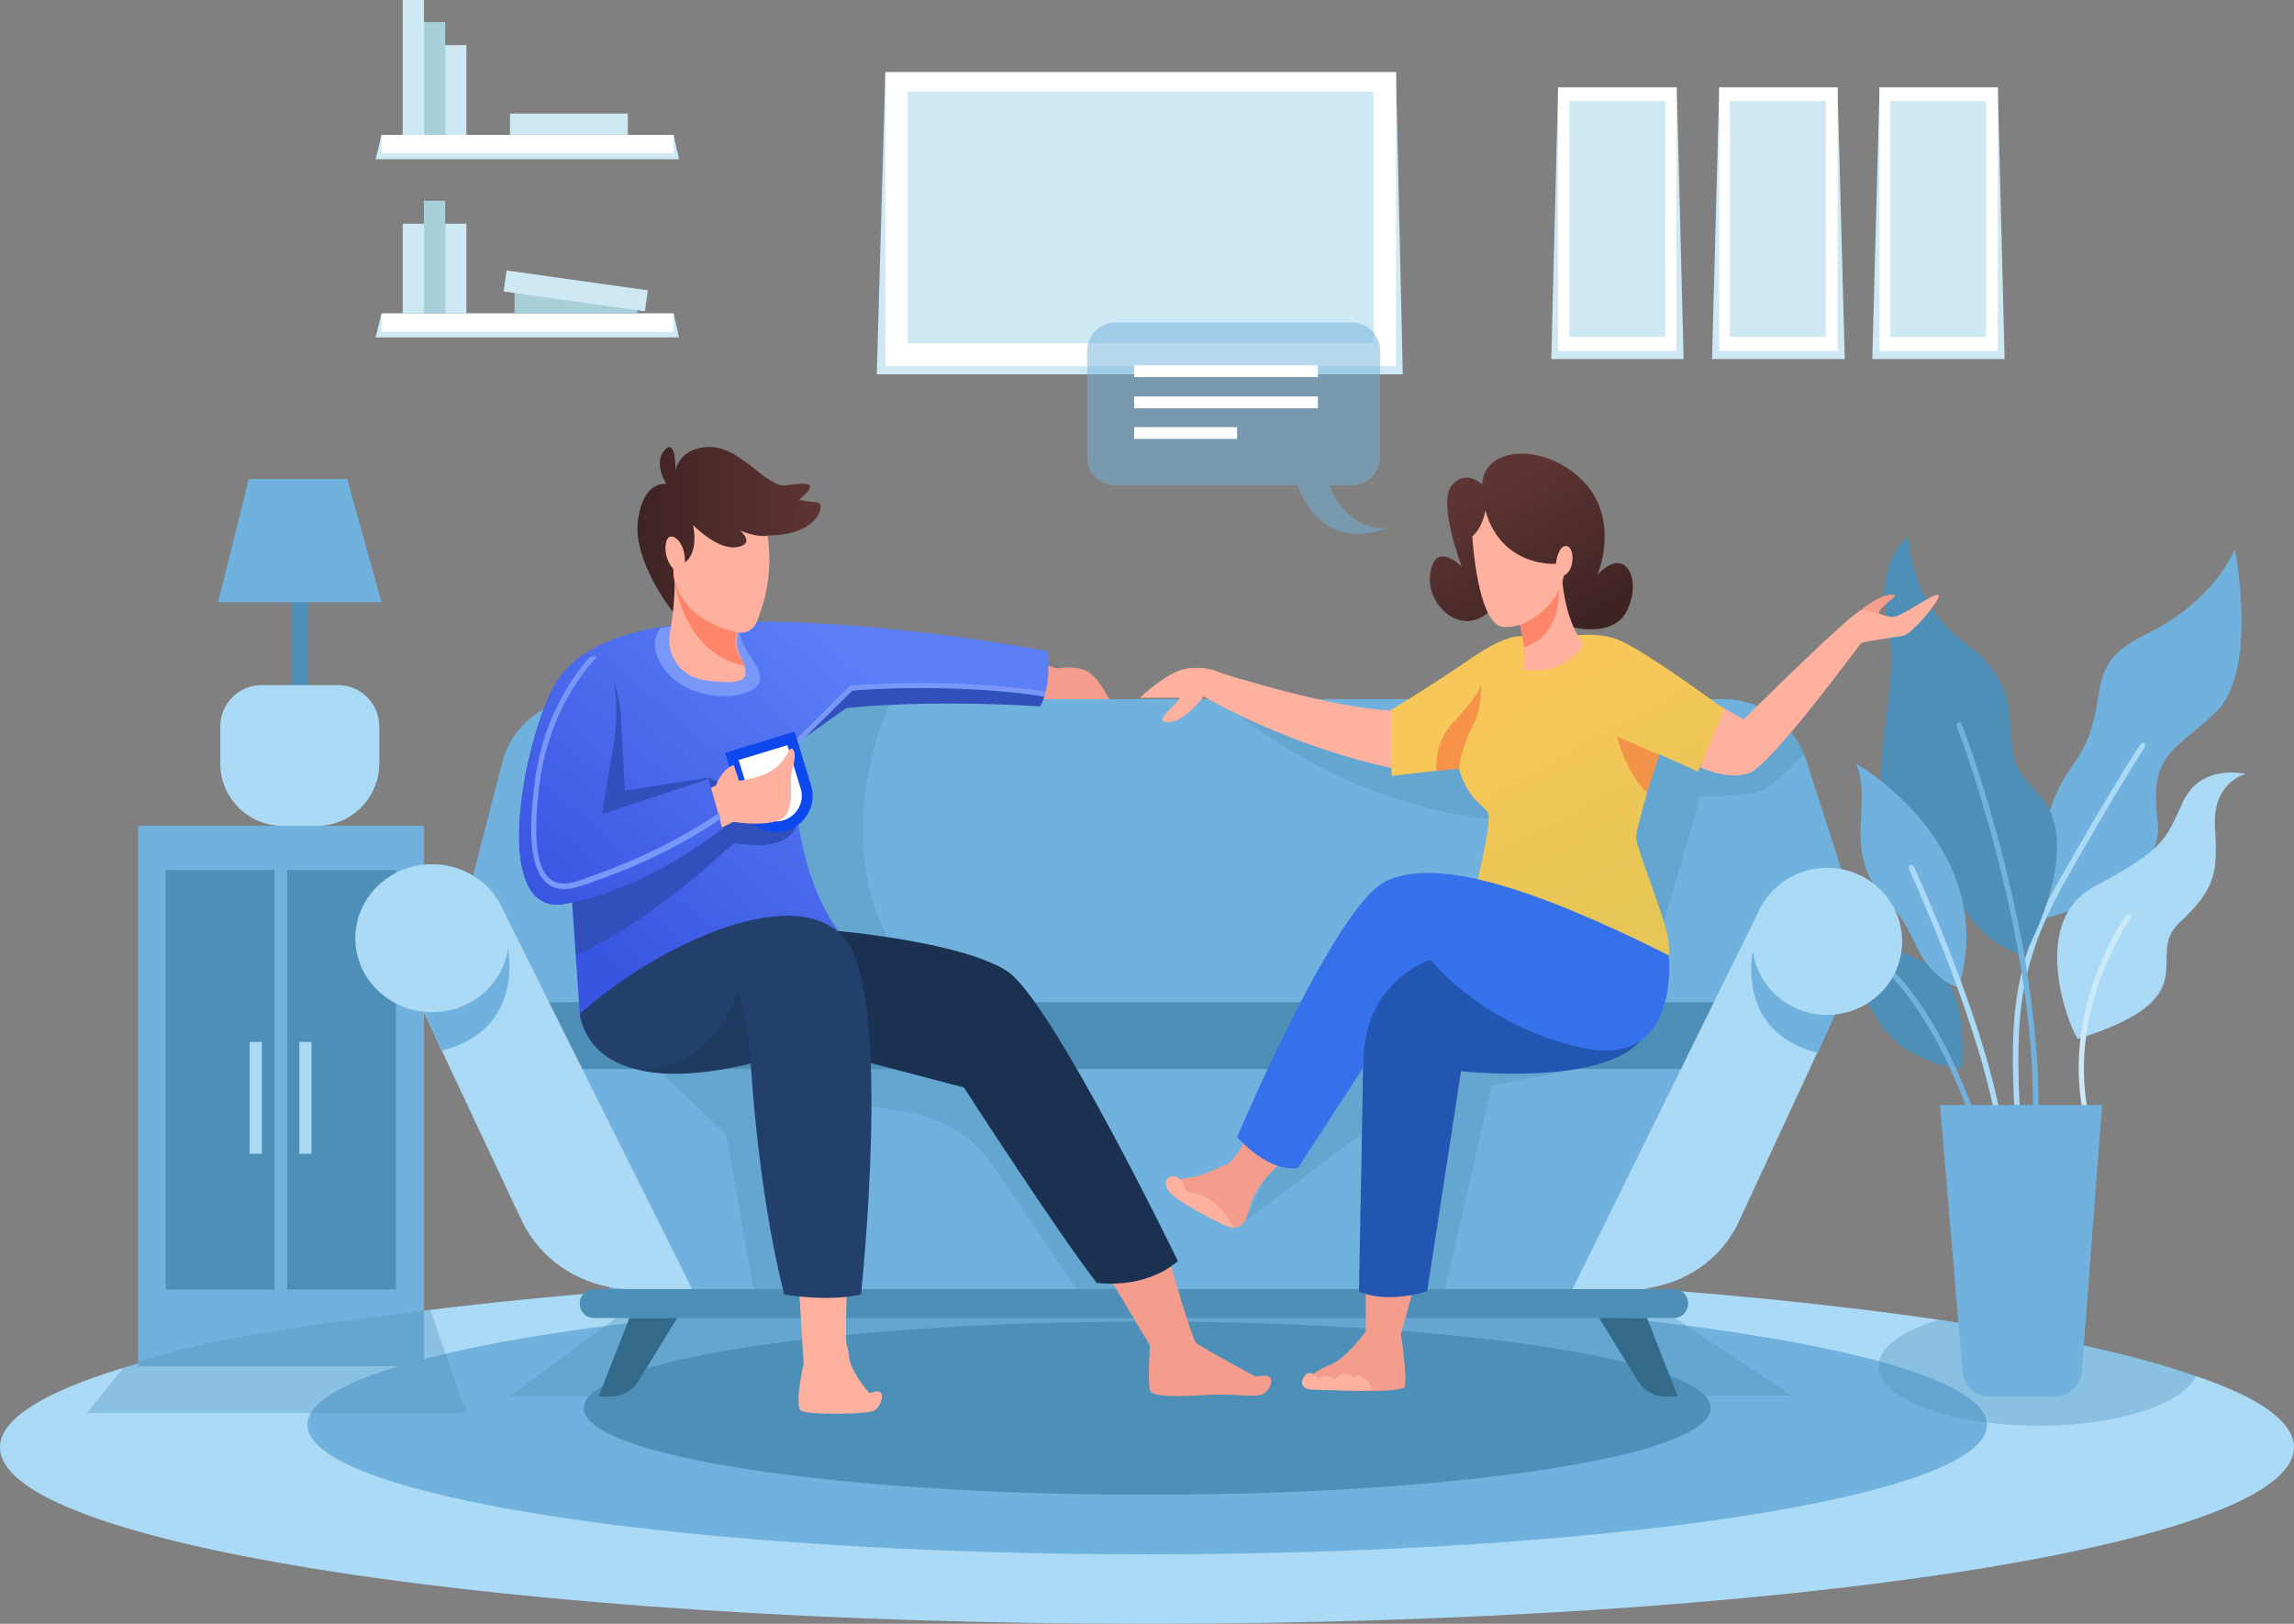 <svg width="291" height="206" viewBox="0 0 291 206" fill="none" xmlns="http://www.w3.org/2000/svg">
<rect x="0" y="0" width="291" height="206" fill="#808080" stroke="none"/>
<path d="M291 183.626C291 195.986 225.824 206 145.471 206C65.118 206 0 195.986 0 183.626C0 180.25 4.811 177.103 13.402 174.242C23.253 170.98 38.143 168.119 56.47 165.945C81.097 163.026 111.967 161.252 145.471 161.252C184.416 161.252 219.811 163.599 245.927 167.432C259.615 169.435 270.783 171.839 278.572 174.585C286.59 177.275 291 180.365 291 183.626Z" fill="#ABDAF7"/>
<path d="M145.529 197.188C204.362 197.188 252.055 189.835 252.055 180.765C252.055 171.695 204.362 164.342 145.529 164.342C86.696 164.342 39.002 171.695 39.002 180.765C39.002 189.835 86.696 197.188 145.529 197.188Z" fill="#70B2DD"/>
<path d="M145.529 189.634C185.004 189.634 217.004 184.716 217.004 178.648C217.004 172.58 185.004 167.661 145.529 167.661C106.054 167.661 74.053 172.58 74.053 178.648C74.053 184.716 106.054 189.634 145.529 189.634Z" fill="#4E8FB7"/>
<path d="M53.778 104.774H17.525V173.326H53.778V104.774Z" fill="#70B2DD"/>
<path d="M34.821 110.382H21.019V163.599H34.821V110.382Z" fill="#4E8FB7"/>
<path d="M50.228 110.382H36.425V163.599H50.228V110.382Z" fill="#4E8FB7"/>
<path d="M33.218 132.184H31.671V146.375H33.218V132.184Z" fill="#ABDAF7"/>
<path d="M39.518 132.184H37.971V146.375H39.518V132.184Z" fill="#ABDAF7"/>
<path d="M39.002 75.591H37.055V91.899H39.002V75.591Z" fill="#4E8FB7"/>
<path d="M27.662 76.392L31.557 60.77H44.042L48.395 76.392H27.662Z" fill="#70B2DD"/>
<path d="M42.897 86.92H33.16C30.297 86.92 27.949 89.266 27.949 92.128V96.877C27.949 101.226 31.5 104.774 35.852 104.774H40.205C44.558 104.774 48.108 101.226 48.108 96.877V92.128C48.108 89.266 45.76 86.92 42.897 86.92Z" fill="#ABDAF7"/>
<path opacity="0.35" d="M59.162 179.277H10.996L15.864 173.269C25.715 170.007 36.196 168.405 54.581 166.173L59.162 179.277Z" fill="#4E8FB7"/>
<path opacity="0.35" d="M278.572 174.528C277.026 178.133 268.664 180.879 258.584 180.879C247.416 180.879 238.31 177.503 238.31 173.326C238.31 170.923 241.288 168.805 245.984 167.432C259.615 169.435 270.783 171.838 278.572 174.528Z" fill="#4E8FB7"/>
<path d="M259.386 116.504C259.386 116.504 256.809 105.632 262.765 97.335C268.721 89.037 263.166 84.86 272.158 80.511C281.092 76.162 283.498 69.639 283.498 69.639C283.498 69.639 286.59 85.261 280.978 90.468C275.365 95.675 272.673 95.675 273.704 104.316C274.735 112.899 259.386 116.504 259.386 116.504Z" fill="#70B2DD"/>
<path d="M255.95 144.028C255.778 144.028 255.663 143.857 255.663 143.685C255.033 130.524 254.632 123.257 261.39 111.355C267.977 99.796 271.47 94.474 271.528 94.417C271.642 94.245 271.814 94.245 271.986 94.302C272.158 94.417 272.158 94.588 272.1 94.76C272.043 94.817 268.549 100.139 262.02 111.698C255.377 123.428 255.72 130.638 256.35 143.685C256.293 143.857 256.121 144.028 255.95 144.028Z" fill="#ABDAF7"/>
<path d="M248.905 135.616C248.905 135.616 241.288 135.044 238.081 129.15C234.931 123.256 231.494 124.344 230.292 119.709C229.089 115.074 225.767 110.896 225.767 110.896C225.767 110.896 234.873 110.381 237.794 117.305C240.715 124.229 249.821 118.049 248.905 135.616Z" fill="#4E8FB7"/>
<path d="M250.738 143.342C250.566 143.342 250.451 143.284 250.394 143.113C245.125 127.72 238.882 122.913 238.825 122.856C238.653 122.742 238.653 122.513 238.768 122.398C238.882 122.227 239.111 122.227 239.226 122.341C239.512 122.513 245.64 127.262 251.024 142.884C251.081 143.055 250.967 143.227 250.795 143.284C250.738 143.342 250.738 143.342 250.738 143.342Z" fill="#70B2DD"/>
<path d="M256.751 121.254C256.751 121.254 249.879 119.652 247.76 111.755C245.64 103.858 238.138 106.09 238.653 97.449C239.169 88.809 240.715 85.49 239.341 78.165C238.023 70.784 242.09 68.037 242.09 68.037C242.09 68.037 242.147 76.22 249.077 81.427C256.064 86.634 254.575 90.697 255.377 95.561C256.179 100.368 260.703 100.139 260.932 106.891C261.161 113.586 256.751 121.254 256.751 121.254Z" fill="#4E8FB7"/>
<path d="M258.183 143.17C258.011 143.17 257.84 142.998 257.84 142.827C258.699 119.48 248.332 92.414 248.218 92.128C248.16 91.956 248.218 91.784 248.39 91.67C248.561 91.613 248.733 91.67 248.848 91.842C248.962 92.128 259.386 119.308 258.527 142.769C258.469 143.055 258.355 143.17 258.183 143.17Z" fill="#70B2DD"/>
<path d="M248.504 125.202C248.504 125.202 246.843 125.202 244.438 122.284C243.121 120.739 242.204 117.191 239.856 114.902C233.155 108.321 237.794 102.313 235.446 96.877C235.503 96.877 253.716 107.291 248.504 125.202Z" fill="#70B2DD"/>
<path d="M253.372 141.739C253.201 141.739 253.086 141.625 253.029 141.453C250.566 128.464 242.204 110.381 242.147 110.21C242.09 110.038 242.147 109.866 242.319 109.752C242.491 109.695 242.662 109.752 242.777 109.924C242.834 110.095 251.253 128.235 253.716 141.339C253.773 141.51 253.659 141.682 253.43 141.739H253.372Z" fill="#ABDAF7"/>
<path d="M263.624 131.782C263.166 131.897 256.751 117.305 265.629 112.499C274.506 107.749 274.62 106.719 276.911 101.741C279.202 96.762 284.872 98.193 284.872 98.193C284.872 98.193 280.634 99.166 280.977 104.945C281.321 110.725 281.092 112.727 276.453 117.076C271.814 121.482 280.577 126.461 263.624 131.782Z" fill="#ABDAF7"/>
<path d="M264.54 141.282C264.369 141.282 264.254 141.167 264.197 140.995C261.62 127.319 269.638 116.218 269.752 116.104C269.867 115.932 270.096 115.932 270.21 116.047C270.382 116.161 270.382 116.39 270.268 116.504C270.21 116.619 262.364 127.491 264.827 140.881C264.884 141.053 264.77 141.224 264.54 141.282Z" fill="#CDE9F7"/>
<path d="M260.703 177.16H252.341C250.566 177.16 249.134 175.844 248.962 174.07L246.099 140.194H266.659L264.082 174.013C263.91 175.787 262.478 177.16 260.703 177.16Z" fill="#70B2DD"/>
<path d="M112.311 9.156L111.222 47.495H177.945L177.085 9.156H112.311Z" fill="#CEE8F4"/>
<path d="M177.085 9.156H112.311V46.465H177.085V9.156Z" fill="white"/>
<path d="M174.222 11.616H115.174V43.546H174.222V11.616Z" fill="#CEE8F4"/>
<path d="M197.646 11.101L196.787 45.549H213.568L212.709 11.101H197.646Z" fill="#CEE8F4"/>
<path d="M212.652 11.101H197.646V44.519H212.652V11.101Z" fill="white"/>
<path d="M211.22 12.818H199.078V42.745H211.22V12.818Z" fill="#CEE8F4"/>
<path d="M218.092 11.101L217.176 45.549H234.014L233.098 11.101H218.092Z" fill="#CEE8F4"/>
<path d="M233.098 11.101H218.093V44.519H233.098V11.101Z" fill="white"/>
<path d="M231.609 12.818H219.467V42.745H231.609V12.818Z" fill="#CEE8F4"/>
<path d="M238.424 11.101L237.508 45.549H254.289L253.429 11.101H238.424Z" fill="#CEE8F4"/>
<path d="M253.43 11.101H238.424V44.519H253.43V11.101Z" fill="white"/>
<path d="M251.941 12.818H239.799V42.745H251.941V12.818Z" fill="#CEE8F4"/>
<path d="M48.395 17.109L47.65 20.199H86.137L85.45 17.109H48.395Z" fill="#CEE8F4"/>
<path d="M85.45 17.109H48.395V19.456H85.45V17.109Z" fill="white"/>
<path d="M53.779 0H51.087V17.109H53.779V0Z" fill="#CEE8F4"/>
<path d="M56.47 2.804H53.779V17.109H56.47V2.804Z" fill="#A7D0DB"/>
<path d="M59.162 5.722H56.471V17.109H59.162V5.722Z" fill="#CEE8F4"/>
<path d="M79.642 17.096V14.406L64.694 14.406V17.096L79.642 17.096Z" fill="#CEE8F4"/>
<path d="M48.395 39.77L47.65 42.802H86.137L85.45 39.77H48.395Z" fill="#CEE8F4"/>
<path d="M85.45 39.77H48.395V42.116H85.45V39.77Z" fill="white"/>
<path d="M53.779 28.382H51.087V39.77H53.779V28.382Z" fill="#CEE8F4"/>
<path d="M56.47 25.464H53.779V39.769H56.47V25.464Z" fill="#A7D0DB"/>
<path d="M59.162 28.382H56.471V39.77H59.162V28.382Z" fill="#CEE8F4"/>
<path d="M80.851 39.757V37.068H65.273V39.757H80.851Z" fill="#A7D0DB"/>
<path d="M81.806 39.499L82.182 36.836L64.261 34.312L63.885 36.975L81.806 39.499Z" fill="#CEE8F4"/>
<path opacity="0.35" d="M75.943 177.16H97.707C97.707 177.16 88.543 178.248 93.64 180.765C98.737 183.283 121.99 183.97 127.832 181.509C133.616 179.049 122.734 177.103 122.734 177.103H143.811C143.811 177.103 148.621 181.509 162.138 181.681C180.637 181.853 182.927 177.046 182.927 177.046H206.18C206.18 177.046 210.762 177.046 218.78 177.046H227.313L206.982 163.542H83.102L64.66 177.16H75.943Z" fill="#4E8FB7"/>
<path d="M212.308 167.204H75.37C74.339 167.204 73.538 166.403 73.538 165.373C73.538 164.343 74.339 163.542 75.37 163.542H212.308C213.339 163.542 214.141 164.343 214.141 165.373C214.141 166.403 213.339 167.204 212.308 167.204Z" fill="#4E8FB7"/>
<path d="M234.186 112.156L227.657 135.617H60.308L59.162 114.33L63.744 96.591C65.004 91.957 69.185 88.695 74.053 88.695H218.608C221.185 88.695 223.648 89.61 225.538 91.155C226.97 92.357 228.115 93.902 228.86 95.676C228.974 95.962 229.031 96.248 229.146 96.534L234.186 112.156Z" fill="#70B2DD"/>
<path opacity="0.35" d="M112.826 89.382C112.826 89.382 103.72 108.723 115.461 123.257H92.38V88.695L112.826 89.382Z" fill="#4E8FB7"/>
<path opacity="0.35" d="M228.86 95.676C227.027 97.679 224.335 100.254 222.56 100.597C219.696 101.055 215.687 101.055 215.687 101.055L207.096 130.81L193.122 104.202C174.05 103.573 160.076 93.387 154.635 88.695H162.767L191.461 94.932L207.096 90.698L218.722 94.474L225.538 91.213C226.97 92.357 228.115 93.902 228.86 95.676Z" fill="#4E8FB7"/>
<path d="M220.269 135.617L206.18 163.542H77.375L67.352 135.617H220.269Z" fill="#70B2DD"/>
<path opacity="0.35" d="M144.498 163.542H136.594L126.056 147.977C123.593 144.315 119.699 141.854 115.403 141.168L107.443 139.852V163.542H95.587L92.094 143.857L83.388 135.617H124.853L144.498 163.542Z" fill="#4E8FB7"/>
<path opacity="0.35" d="M199.937 135.617L189.227 137.734L183.328 163.542H177.601L174.68 142.312L157.957 154.901L167.12 135.617H199.937Z" fill="#4E8FB7"/>
<path d="M225.824 127.148H64.66V135.617H225.824V127.148Z" fill="#4E8FB7"/>
<path d="M87.798 163.541H80.181C74.167 163.541 68.669 160.108 66.149 154.786L56.012 133.214L53.721 128.292L57.444 122.799L63.228 114.273L87.798 163.541Z" fill="#ABDAF7"/>
<path d="M56.069 133.271L53.779 128.35L57.501 122.857L64.431 120.339C64.431 120.339 66.665 130.639 56.069 133.271Z" fill="#70B2DD"/>
<path d="M54.809 128.407C60.187 128.407 64.546 124.205 64.546 119.023C64.546 113.84 60.187 109.638 54.809 109.638C49.432 109.638 45.073 113.84 45.073 119.023C45.073 124.205 49.432 128.407 54.809 128.407Z" fill="#ABDAF7"/>
<path d="M199.479 163.541H206.924C212.823 163.541 218.207 160.165 220.612 154.901L230.521 133.557L232.754 128.693L229.089 123.257L223.476 114.845L199.479 163.541Z" fill="#ABDAF7"/>
<path d="M230.578 133.557L232.812 128.693L229.146 123.257L222.331 120.739C222.331 120.739 220.154 130.982 230.578 133.557Z" fill="#70B2DD"/>
<path d="M231.781 128.75C237.031 128.75 241.288 124.574 241.288 119.423C241.288 114.272 237.031 110.096 231.781 110.096C226.53 110.096 222.273 114.272 222.273 119.423C222.273 124.574 226.53 128.75 231.781 128.75Z" fill="#ABDAF7"/>
<path d="M79.838 167.204L75.943 177.16H77.547C78.978 177.16 80.239 176.416 80.983 175.215L85.909 167.204H79.838Z" fill="#336A89"/>
<path d="M208.929 167.204L212.824 177.16H211.22C209.788 177.16 208.528 176.416 207.784 175.215L202.858 167.204H208.929Z" fill="#336A89"/>
<path d="M132.184 88.695H140.718C140.718 88.695 139.171 85.547 137.511 84.975C135.85 84.403 134.074 84.803 134.074 84.803L132.012 84.117L132.184 88.695Z" fill="#F49D8C"/>
<path d="M132.642 87.722C132.585 87.951 132.528 88.179 132.471 88.351C132.184 89.152 131.955 89.553 131.955 89.553C116.663 88.637 107.328 89.782 107.328 89.782L102.403 93.272L100.742 94.417C100.627 98.022 100.856 101.169 101.2 103.916C102.746 114.902 107.271 119.194 107.271 119.194C89.115 118.107 73.595 129.379 73.595 129.379L73.022 121.139L72.564 114.444C71.762 114.673 71.075 114.788 70.445 114.731C62.828 114.387 66.149 95.847 69.757 88.065C70.158 87.149 70.617 86.406 71.017 85.833C71.418 85.318 71.819 84.803 72.335 84.346C75.599 81.255 80.811 79.997 83.789 79.539C85.221 79.31 86.137 79.253 86.137 79.253C89.058 78.967 92.208 78.852 95.358 78.852C113.284 78.795 132.929 82.629 132.929 82.629C133.101 84.975 132.929 86.634 132.642 87.722Z" fill="url(#paint0_linear)"/>
<path d="M101.2 103.915C101.2 103.915 101.2 103.973 101.2 103.915C101.2 104.259 101.028 108.321 93.067 106.948C93.067 106.948 82.472 117.134 73.079 121.139L72.621 114.444C71.819 114.673 71.132 114.788 70.502 114.73C62.885 114.387 66.207 95.847 69.815 88.065L75.255 84.345C75.255 84.345 78.463 83.945 78.806 91.613C79.207 99.28 79.265 100.31 79.265 100.31L89.917 98.651L101.2 103.915Z" fill="#3150BC"/>
<path d="M96.332 86.577C95.415 88.809 88.256 89.324 84.82 85.547C82.014 82.457 83.331 80.226 83.789 79.653C85.221 79.425 86.137 79.367 86.137 79.367C89.058 79.081 90.776 79.367 93.926 79.367C93.067 81.771 97.134 84.632 96.332 86.577Z" fill="#7897F9"/>
<path d="M132.47 88.408C132.184 89.209 131.955 89.61 131.955 89.61C116.663 88.694 107.328 89.839 107.328 89.839L102.403 93.329L100.742 94.474L108.073 87.664C108.073 87.607 118.553 85.891 132.47 88.408Z" fill="#3150BC"/>
<path d="M132.642 87.722C132.585 87.95 132.528 88.179 132.471 88.351C121.016 86.634 109.39 87.493 108.13 87.607L102.403 93.272L101.028 94.645L100.799 94.416L100.57 94.188L107.844 86.978H107.958C108.015 86.978 120.444 85.89 132.642 87.722Z" fill="#7897F9"/>
<path d="M140.546 161.768L145.872 170.694C145.872 170.694 145.529 175.787 145.93 176.474C146.331 177.16 148.736 177.218 152.688 176.989C156.926 176.703 159.331 177.447 160.362 176.76C161.336 176.073 161.737 174.414 160.362 174.528C159.389 174.643 159.16 174.585 159.16 174.585C159.16 174.585 152.23 170.866 151.714 170.351C151.199 169.836 148.335 159.937 148.335 159.937L140.546 161.768Z" fill="#F49D8C"/>
<path d="M109.619 134.644L122.276 137.963C122.276 137.963 133.902 155.988 139.114 162.74C139.114 162.74 145.013 163.713 149.423 159.994C149.423 159.994 133.444 127.034 127.832 123.257C122.162 119.48 106.24 118.107 106.24 118.107L109.619 134.644Z" fill="#1B3151"/>
<path d="M85.335 77.594C85.335 77.594 80.238 71.185 80.926 66.035C81.613 60.827 84.534 61.4 84.534 61.4C84.534 61.4 82.816 58.767 84.305 57.108C85.794 55.449 85.679 59.683 85.679 59.683C85.679 59.683 86.195 56.65 90.146 56.707C94.155 56.822 97.191 61.857 99.654 61.571C102.116 61.285 104.293 60.942 101.372 63.402C101.372 63.402 102.632 63.688 103.72 63.746C104.751 63.803 104.006 67.923 97.42 67.923L90.662 73.474L85.335 77.594Z" fill="url(#paint1_linear)"/>
<path d="M89.803 86.348C89.402 86.291 89.001 86.234 88.657 86.119C86.08 85.49 84.477 82.858 84.992 80.226C85.507 77.307 85.622 74.904 85.565 73.531C85.565 73.244 85.565 72.958 85.565 72.787C85.565 72.386 85.507 72.157 85.507 72.157L86.367 72.844L94.27 79.024C94.27 79.024 92.609 80.798 93.926 83.316C94.156 83.773 94.327 84.174 94.442 84.517C95.129 86.577 93.354 86.806 89.803 86.348Z" fill="#FEB19E"/>
<path d="M94.442 84.46C87.626 83.144 85.908 75.934 85.507 73.531C85.45 73.073 85.393 72.787 85.393 72.787H85.45L86.252 72.844L94.156 79.024C94.156 79.024 92.495 80.798 93.812 83.316C94.156 83.716 94.327 84.117 94.442 84.46Z" fill="#FF856A"/>
<path d="M97.363 67.98C97.935 71.757 97.42 75.362 95.988 78.91C95.587 79.882 94.556 80.455 93.525 80.226C90.776 79.596 85.736 77.708 85.393 72.157C85.393 72.157 84.133 70.841 84.476 68.896C84.82 67.007 86.996 68.552 86.882 71.356C86.882 71.356 88.657 70.326 87.913 66.607C87.913 66.607 91.005 69.811 93.468 69.411C95.931 69.01 93.869 67.294 93.869 67.294C93.869 67.294 95.702 68.152 97.363 67.98Z" fill="#FEB19E"/>
<path d="M99.596 104.717C97.534 105.346 95.358 104.202 94.728 102.142L92.838 95.962L100.341 93.673L102.231 99.853C102.861 101.913 101.658 104.087 99.596 104.717Z" fill="white" stroke="#0C48ED" stroke-width="1.375" stroke-miterlimit="10"/>
<path d="M89.631 100.254L90.834 99.624C90.834 99.624 91.464 97.678 93.067 97.049L93.754 99.052C93.754 99.052 96.274 98.766 97.821 97.793C99.424 96.82 99.883 95.504 100.169 95.103C100.455 94.703 101.2 95.218 100.57 97.335C99.94 99.452 100.856 101.055 99.825 103.172C98.852 105.232 93.01 104.259 93.01 104.259L91.234 105.175L89.631 100.254Z" fill="#FEB19E"/>
<path d="M91.75 105.06C81.384 112.957 73.308 114.502 70.502 114.788C61.968 114.388 67.123 91.384 71.075 85.948C71.476 85.433 71.877 84.918 72.392 84.46C73.308 83.774 74.168 83.373 74.797 83.316C75.141 83.259 75.427 83.259 75.656 83.316C78.52 84.002 78.463 90.698 77.833 94.474C76.974 99.281 76.401 103.286 76.401 103.286L89.86 98.823L90.204 99.968L91.12 103.229L91.292 103.916L91.578 104.946L91.75 105.06Z" fill="url(#paint2_linear)"/>
<path d="M91.406 103.859C91.234 103.973 91.063 104.088 90.948 104.202C83.904 108.951 76.344 111.526 73.709 112.385C72.907 112.671 72.22 112.785 71.59 112.785C70.731 112.785 69.987 112.556 69.356 112.041C67.409 110.439 66.894 106.148 67.867 98.995C68.956 90.755 72.907 85.49 74.855 83.316C75.198 83.259 75.485 83.259 75.714 83.316C74.053 85.09 69.7 90.411 68.497 99.052C67.581 105.861 67.982 110.039 69.757 111.469C70.617 112.213 71.819 112.27 73.48 111.698C76.115 110.783 83.674 108.208 90.719 103.458C90.891 103.344 91.063 103.229 91.234 103.115L91.406 103.859Z" fill="#7897F9"/>
<path d="M101.372 163.656L101.944 173.04C101.944 173.04 100.684 178.476 101.658 178.991C102.632 179.506 109.733 179.449 110.822 178.991C111.852 178.533 112.769 175.672 110.306 176.76C110.306 176.76 108.302 174.528 107.786 172.64C107.786 172.64 107.614 171.266 107.385 170.522C107.156 169.778 107.5 162.225 107.5 162.225L101.372 163.656Z" fill="#FEB19E"/>
<path d="M109.218 164.228C104.923 165.201 99.482 164.228 99.482 164.228C96.561 152.726 95.53 139.451 95.301 135.846C95.244 135.216 95.244 134.93 95.244 134.93C89.058 136.418 84.648 136.475 81.498 135.846C73.766 134.301 73.595 128.578 73.595 128.578C83.847 119.48 101.429 111.583 107.328 119.308C113.227 126.919 109.218 164.228 109.218 164.228Z" fill="#23406D"/>
<path opacity="0.49" d="M95.243 135.788C95.186 135.159 95.186 134.873 95.186 134.873C89.001 136.361 84.591 136.418 81.441 135.788C91.349 135.388 93.64 125.431 93.64 125.431C95.415 132.012 95.243 135.788 95.243 135.788Z" fill="#1B3151"/>
<path d="M235.732 77.651C235.732 77.651 238.08 75.591 239.856 75.419C241.631 75.247 238.252 76.907 238.367 77.822C238.481 78.852 235.732 77.651 235.732 77.651Z" fill="#F49D8C"/>
<path d="M218.379 89.668L221.185 91.27C221.185 91.27 234.988 77.536 236.133 77.422C237.279 77.308 238.94 78.223 240.085 78.28C241.173 78.338 245.239 75.19 245.869 75.476C246.499 75.763 242.548 80.397 241.517 80.626C240.486 80.855 236.305 81.37 236.076 81.599C235.847 81.828 224.679 97.106 221.872 98.079C219.123 99.052 215.687 97.335 215.687 97.335L218.379 89.668Z" fill="#FEB19E"/>
<path d="M176.627 97.45C176.627 97.45 164.658 95.161 152.688 88.352C152.688 88.352 150.225 91.67 148.163 91.613C146.044 91.556 149.309 89.496 149.652 88.523H144.612C144.612 88.523 147.82 85.376 150.34 84.861C152.917 84.346 154.864 85.376 154.864 85.376C154.864 85.376 169.411 90.011 176.627 90.125V97.45Z" fill="#FEB19E"/>
<path d="M218.723 89.953L215.401 97.907L213.053 96.82L212.881 96.763L210.475 95.676C210.475 95.676 210.475 95.676 210.475 95.733C210.361 96.133 209.616 98.251 208.929 100.597C208.242 103 207.554 105.518 207.554 106.319C207.612 107.463 210.132 113.701 211.334 117.821C211.907 119.823 211.678 121.483 211.678 121.483L187.108 112.957C187.108 112.957 189.285 104.373 188.769 103.172C188.368 102.256 186.192 101.455 185.046 97.507L182.126 97.793L176.513 98.422V90.011C176.513 90.011 180.923 87.436 186.478 83.602C192.034 79.768 193.523 80.855 193.523 80.855L197.646 81.027C197.646 81.027 202.114 79.768 205.493 81.256C209.044 82.801 218.723 89.953 218.723 89.953Z" fill="url(#paint3_linear)"/>
<path opacity="0.5" d="M186.994 91.727C185.104 95.447 185.104 97.507 185.104 97.507L182.183 97.793C182.126 96.019 182.469 93.558 184.417 91.555C187.796 88.008 187.853 86.863 187.853 86.863C187.853 86.863 188.025 89.667 186.994 91.727Z" fill="#F6613A"/>
<path opacity="0.5" d="M210.475 95.733C210.361 96.133 209.616 98.251 208.929 100.597C206.237 97.964 205.092 93.444 205.092 93.444L210.475 95.733Z" fill="#F6613A"/>
<path d="M198.276 79.253C198.276 79.253 204.462 81.427 206.409 77.422C208.356 73.416 206.123 69.067 202.629 72.958C202.629 72.958 206.065 65.004 199.708 60.026C194.84 56.192 188.196 56.936 188.025 61.457C188.025 61.457 185.905 59.397 184.13 61.628C182.355 63.86 185.447 71.928 185.447 71.928C185.447 71.928 182.068 68.438 181.438 72.73C180.808 77.078 185.963 81.313 189.456 76.964L198.276 79.253Z" fill="url(#paint4_linear)"/>
<path d="M200.911 81.771C200.911 81.771 198.276 86.005 193.236 84.861C193.236 84.861 193.408 83.716 193.294 82.114C193.236 81.084 193.007 79.825 192.606 78.566L197.475 72.844L198.047 72.157C198.105 72.157 198.105 78.223 200.911 81.771Z" fill="#FEB19E"/>
<path d="M197.761 74.446C197.875 79.939 195.069 81.599 193.294 82.114C193.236 81.084 193.007 79.825 192.606 78.566L197.475 72.844C197.646 73.244 197.761 73.759 197.761 74.446Z" fill="#FF856A"/>
<path d="M186.765 68.037C186.765 68.037 187.395 79.31 190.716 79.539C194.038 79.768 197.704 76.506 198.391 73.016C198.391 73.016 199.479 72.615 199.479 70.727C199.479 68.838 197.761 68.438 197.36 71.528C197.36 71.528 190.487 72.043 188.426 64.775C188.426 64.718 188.139 66.893 186.765 68.037Z" fill="#FEB19E"/>
<path d="M173.248 162.225V168.92C173.248 168.92 170.614 172.525 168.724 173.155C166.834 173.841 163.684 176.073 167.177 176.245C170.671 176.416 176.455 176.702 178.059 176.073C178.689 175.844 177.715 169.264 177.715 169.264L179.663 162.168H173.248V162.225Z" fill="#F49D8C"/>
<path d="M167.12 176.302C167.12 176.302 173.764 176.588 173.993 176.302C174.222 176.016 172.504 173.727 171.702 174.757C171.702 174.757 170.499 173.498 169.354 174.986C169.354 174.986 167.922 174.013 167.349 174.986C167.349 174.986 166.261 173.555 165.517 174.528C164.829 175.443 165.001 176.416 167.12 176.302Z" fill="#FEB19E"/>
<path d="M185.848 123.428L187.051 121.769L178.575 119.48L166.662 128.464L172.905 135.445L172.847 139.222L172.389 163.827C172.389 163.827 175.367 165.487 181.037 163.827L185.333 135.903C185.333 135.903 203.03 137.848 208.07 132.069L185.848 123.428Z" fill="#2256B2"/>
<path d="M158.014 144.658C158.014 144.658 156.41 147.576 155.437 147.805C154.52 148.034 152.745 149.235 150.855 149.407C149.022 149.579 147.419 150.265 148.621 151.467C149.824 152.669 153.604 154.614 155.265 155.415C156.926 156.217 157.957 155.53 158.415 153.584C158.873 151.639 159.732 150.552 160.19 149.922C160.648 149.293 164.142 145.688 164.142 145.688L158.014 144.658Z" fill="#F49D8C"/>
<path d="M156.468 155.702C156.468 155.702 154.578 151.467 150.511 151.181C150.511 151.181 149.939 149.064 148.736 149.235C147.533 149.407 147.189 150.952 150.282 152.669C153.375 154.443 155.609 155.702 156.468 155.702Z" fill="#FEB19E"/>
<path d="M211.678 121.197C211.678 121.197 213.339 135.674 200.682 132.927C188.025 130.18 181.496 121.769 181.496 121.769C181.496 121.769 172.733 124.344 172.962 135.388L164.658 148.148C164.658 148.148 161.45 149.121 156.926 144.257C156.926 144.257 169.354 114.902 175.768 111.812C182.183 108.665 194.668 112.67 211.678 121.197Z" fill="#3471EA"/>
<path opacity="0.5" d="M168.667 61.571H171.473C173.477 61.571 175.081 59.969 175.081 57.966V44.519C175.081 42.516 173.477 40.914 171.473 40.914H141.52C139.515 40.914 137.911 42.516 137.911 44.519V57.966C137.911 59.969 139.515 61.571 141.52 61.571H164.6C168.094 70.67 175.883 67.007 175.883 67.007C170.499 67.179 168.667 61.571 168.667 61.571Z" fill="#70B2DD"/>
<path d="M167.177 46.35H143.868V47.838H167.177V46.35Z" fill="white"/>
<path d="M167.177 50.298H143.868V51.786H167.177V50.298Z" fill="white"/>
<path d="M156.926 54.19H143.868V55.677H156.926V54.19Z" fill="white"/>
<defs>
<linearGradient id="paint0_linear" x1="73.885" y1="120.084" x2="106.838" y2="82.29" gradientUnits="userSpaceOnUse">
<stop stop-color="#3855E1"/>
<stop offset="1" stop-color="#5C7EF7"/>
</linearGradient>
<linearGradient id="paint1_linear" x1="80.832" y1="67.163" x2="104.051" y2="67.163" gradientUnits="userSpaceOnUse">
<stop stop-color="#3F2323"/>
<stop offset="1" stop-color="#5E3434"/>
</linearGradient>
<linearGradient id="paint2_linear" x1="65.952" y1="113.167" x2="98.904" y2="75.373" gradientUnits="userSpaceOnUse">
<stop stop-color="#3855E1"/>
<stop offset="1" stop-color="#5C7EF7"/>
</linearGradient>
<linearGradient id="paint3_linear" x1="208.447" y1="114.059" x2="194.732" y2="88.716" gradientUnits="userSpaceOnUse">
<stop stop-color="#E6C656"/>
<stop offset="1" stop-color="#F7C759"/>
</linearGradient>
<linearGradient id="paint4_linear" x1="197.914" y1="80.238" x2="188.242" y2="62.287" gradientUnits="userSpaceOnUse">
<stop stop-color="#3F2323"/>
<stop offset="1" stop-color="#5E3434"/>
</linearGradient>
</defs>
</svg>
